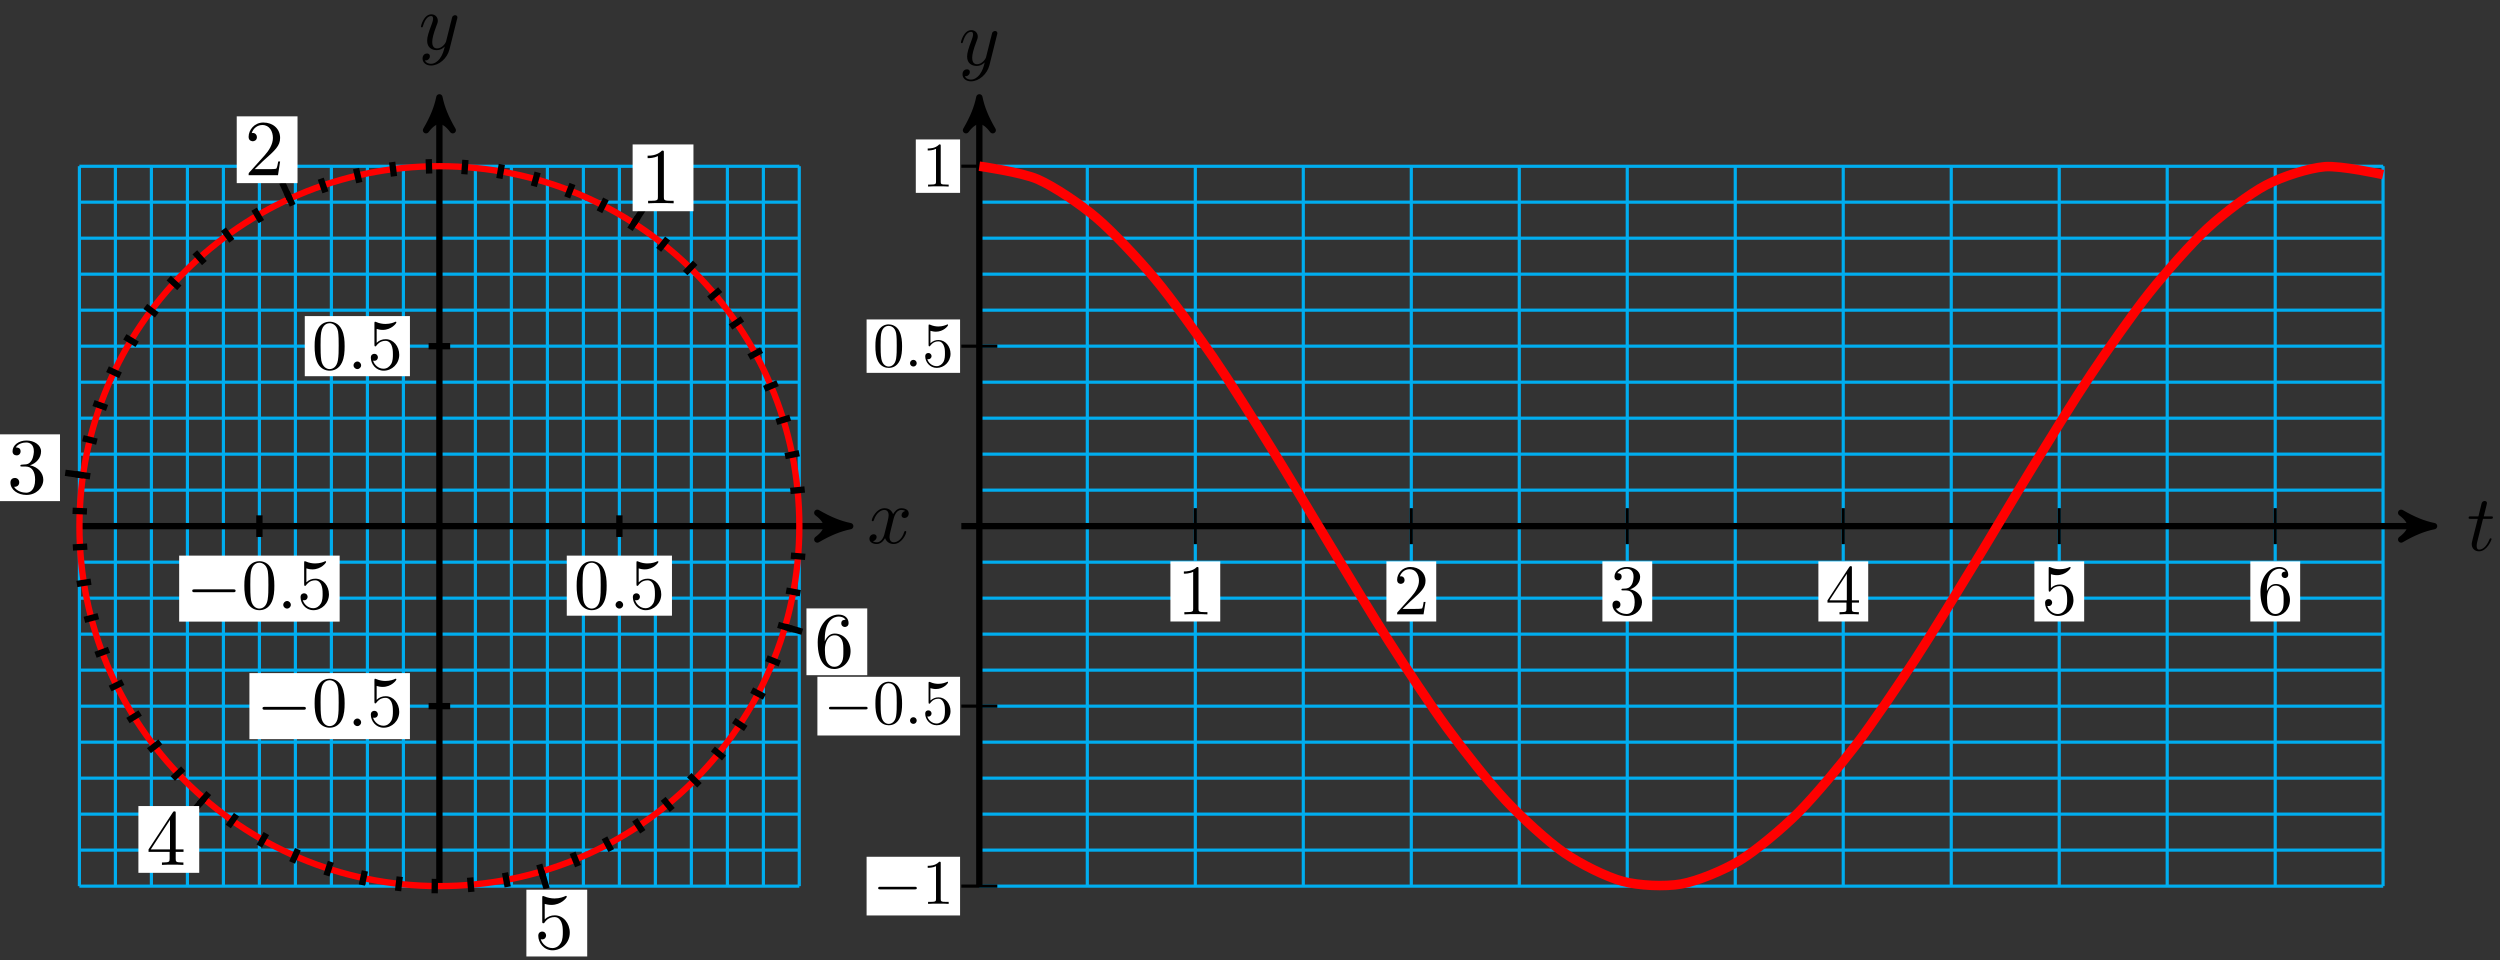 <?xml version="1.0" encoding="UTF-8"?>
<svg xmlns="http://www.w3.org/2000/svg" xmlns:xlink="http://www.w3.org/1999/xlink" width="315pt" height="121pt" viewBox="0 0 315 121" version="1.1">
<rect x="0" y="0" width="315" height="121" fill="#333333" stroke="none"/>
<defs>
<g>
<symbol overflow="visible" id="glyph0-0">
<path style="stroke:none;" d=""/>
</symbol>
<symbol overflow="visible" id="glyph0-1">
<path style="stroke:none;" d="M 3.328 -3.016 C 3.391 -3.266 3.625 -4.188 4.312 -4.188 C 4.359 -4.188 4.609 -4.188 4.812 -4.062 C 4.531 -4 4.344 -3.766 4.344 -3.516 C 4.344 -3.359 4.453 -3.172 4.719 -3.172 C 4.938 -3.172 5.25 -3.344 5.25 -3.75 C 5.25 -4.266 4.672 -4.406 4.328 -4.406 C 3.75 -4.406 3.406 -3.875 3.281 -3.656 C 3.031 -4.312 2.5 -4.406 2.203 -4.406 C 1.172 -4.406 0.594 -3.125 0.594 -2.875 C 0.594 -2.766 0.703 -2.766 0.719 -2.766 C 0.797 -2.766 0.828 -2.797 0.844 -2.875 C 1.188 -3.938 1.844 -4.188 2.188 -4.188 C 2.375 -4.188 2.719 -4.094 2.719 -3.516 C 2.719 -3.203 2.547 -2.547 2.188 -1.141 C 2.031 -0.531 1.672 -0.109 1.234 -0.109 C 1.172 -0.109 0.953 -0.109 0.734 -0.234 C 0.984 -0.297 1.203 -0.5 1.203 -0.781 C 1.203 -1.047 0.984 -1.125 0.844 -1.125 C 0.531 -1.125 0.297 -0.875 0.297 -0.547 C 0.297 -0.094 0.781 0.109 1.219 0.109 C 1.891 0.109 2.25 -0.594 2.266 -0.641 C 2.391 -0.281 2.75 0.109 3.344 0.109 C 4.375 0.109 4.938 -1.172 4.938 -1.422 C 4.938 -1.531 4.859 -1.531 4.828 -1.531 C 4.734 -1.531 4.719 -1.484 4.688 -1.422 C 4.359 -0.344 3.688 -0.109 3.375 -0.109 C 2.984 -0.109 2.828 -0.422 2.828 -0.766 C 2.828 -0.984 2.875 -1.203 2.984 -1.641 Z M 3.328 -3.016 "/>
</symbol>
<symbol overflow="visible" id="glyph0-2">
<path style="stroke:none;" d="M 4.844 -3.797 C 4.891 -3.938 4.891 -3.953 4.891 -4.031 C 4.891 -4.203 4.75 -4.297 4.594 -4.297 C 4.5 -4.297 4.344 -4.234 4.25 -4.094 C 4.234 -4.031 4.141 -3.734 4.109 -3.547 C 4.031 -3.297 3.969 -3.016 3.906 -2.75 L 3.453 -0.953 C 3.422 -0.812 2.984 -0.109 2.328 -0.109 C 1.828 -0.109 1.719 -0.547 1.719 -0.922 C 1.719 -1.375 1.891 -2 2.219 -2.875 C 2.375 -3.281 2.422 -3.391 2.422 -3.594 C 2.422 -4.031 2.109 -4.406 1.609 -4.406 C 0.656 -4.406 0.297 -2.953 0.297 -2.875 C 0.297 -2.766 0.391 -2.766 0.406 -2.766 C 0.516 -2.766 0.516 -2.797 0.562 -2.953 C 0.844 -3.891 1.234 -4.188 1.578 -4.188 C 1.656 -4.188 1.828 -4.188 1.828 -3.875 C 1.828 -3.625 1.719 -3.359 1.656 -3.172 C 1.25 -2.109 1.078 -1.547 1.078 -1.078 C 1.078 -0.188 1.703 0.109 2.297 0.109 C 2.688 0.109 3.016 -0.062 3.297 -0.344 C 3.172 0.172 3.047 0.672 2.656 1.203 C 2.391 1.531 2.016 1.828 1.562 1.828 C 1.422 1.828 0.969 1.797 0.797 1.406 C 0.953 1.406 1.094 1.406 1.219 1.281 C 1.328 1.203 1.422 1.062 1.422 0.875 C 1.422 0.562 1.156 0.531 1.062 0.531 C 0.828 0.531 0.5 0.688 0.5 1.172 C 0.5 1.672 0.938 2.047 1.562 2.047 C 2.578 2.047 3.609 1.141 3.891 0.016 Z M 4.844 -3.797 "/>
</symbol>
<symbol overflow="visible" id="glyph0-3">
<path style="stroke:none;" d="M 2.047 -3.984 L 2.984 -3.984 C 3.188 -3.984 3.297 -3.984 3.297 -4.188 C 3.297 -4.297 3.188 -4.297 3.016 -4.297 L 2.141 -4.297 C 2.5 -5.719 2.547 -5.906 2.547 -5.969 C 2.547 -6.141 2.422 -6.234 2.25 -6.234 C 2.219 -6.234 1.938 -6.234 1.859 -5.875 L 1.469 -4.297 L 0.531 -4.297 C 0.328 -4.297 0.234 -4.297 0.234 -4.109 C 0.234 -3.984 0.312 -3.984 0.516 -3.984 L 1.391 -3.984 C 0.672 -1.156 0.625 -0.984 0.625 -0.812 C 0.625 -0.266 1 0.109 1.547 0.109 C 2.562 0.109 3.125 -1.344 3.125 -1.422 C 3.125 -1.531 3.047 -1.531 3.016 -1.531 C 2.922 -1.531 2.906 -1.5 2.859 -1.391 C 2.438 -0.344 1.906 -0.109 1.562 -0.109 C 1.359 -0.109 1.25 -0.234 1.25 -0.562 C 1.25 -0.812 1.281 -0.875 1.312 -1.047 Z M 2.047 -3.984 "/>
</symbol>
<symbol overflow="visible" id="glyph1-0">
<path style="stroke:none;" d=""/>
</symbol>
<symbol overflow="visible" id="glyph1-1">
<path style="stroke:none;" d="M 2.938 -6.375 C 2.938 -6.625 2.938 -6.641 2.703 -6.641 C 2.078 -6 1.203 -6 0.891 -6 L 0.891 -5.688 C 1.094 -5.688 1.672 -5.688 2.188 -5.953 L 2.188 -0.781 C 2.188 -0.422 2.156 -0.312 1.266 -0.312 L 0.953 -0.312 L 0.953 0 C 1.297 -0.031 2.156 -0.031 2.562 -0.031 C 2.953 -0.031 3.828 -0.031 4.172 0 L 4.172 -0.312 L 3.859 -0.312 C 2.953 -0.312 2.938 -0.422 2.938 -0.781 Z M 2.938 -6.375 "/>
</symbol>
<symbol overflow="visible" id="glyph1-2">
<path style="stroke:none;" d="M 1.266 -0.766 L 2.328 -1.797 C 3.875 -3.172 4.469 -3.703 4.469 -4.703 C 4.469 -5.844 3.578 -6.641 2.359 -6.641 C 1.234 -6.641 0.5 -5.719 0.5 -4.828 C 0.5 -4.281 1 -4.281 1.031 -4.281 C 1.203 -4.281 1.547 -4.391 1.547 -4.812 C 1.547 -5.062 1.359 -5.328 1.016 -5.328 C 0.938 -5.328 0.922 -5.328 0.891 -5.312 C 1.109 -5.969 1.656 -6.328 2.234 -6.328 C 3.141 -6.328 3.562 -5.516 3.562 -4.703 C 3.562 -3.906 3.078 -3.125 2.516 -2.5 L 0.609 -0.375 C 0.5 -0.266 0.5 -0.234 0.5 0 L 4.203 0 L 4.469 -1.734 L 4.234 -1.734 C 4.172 -1.438 4.109 -1 4 -0.844 C 3.938 -0.766 3.281 -0.766 3.062 -0.766 Z M 1.266 -0.766 "/>
</symbol>
<symbol overflow="visible" id="glyph1-3">
<path style="stroke:none;" d="M 2.891 -3.516 C 3.703 -3.781 4.281 -4.469 4.281 -5.266 C 4.281 -6.078 3.406 -6.641 2.453 -6.641 C 1.453 -6.641 0.688 -6.047 0.688 -5.281 C 0.688 -4.953 0.906 -4.766 1.203 -4.766 C 1.5 -4.766 1.703 -4.984 1.703 -5.281 C 1.703 -5.766 1.234 -5.766 1.094 -5.766 C 1.391 -6.266 2.047 -6.391 2.406 -6.391 C 2.828 -6.391 3.375 -6.172 3.375 -5.281 C 3.375 -5.156 3.344 -4.578 3.094 -4.141 C 2.797 -3.656 2.453 -3.625 2.203 -3.625 C 2.125 -3.609 1.891 -3.594 1.812 -3.594 C 1.734 -3.578 1.672 -3.562 1.672 -3.469 C 1.672 -3.359 1.734 -3.359 1.906 -3.359 L 2.344 -3.359 C 3.156 -3.359 3.531 -2.688 3.531 -1.703 C 3.531 -0.344 2.844 -0.062 2.406 -0.062 C 1.969 -0.062 1.219 -0.234 0.875 -0.812 C 1.219 -0.766 1.531 -0.984 1.531 -1.359 C 1.531 -1.719 1.266 -1.922 0.984 -1.922 C 0.734 -1.922 0.422 -1.781 0.422 -1.344 C 0.422 -0.438 1.344 0.219 2.438 0.219 C 3.656 0.219 4.562 -0.688 4.562 -1.703 C 4.562 -2.516 3.922 -3.297 2.891 -3.516 Z M 2.891 -3.516 "/>
</symbol>
<symbol overflow="visible" id="glyph1-4">
<path style="stroke:none;" d="M 2.938 -1.641 L 2.938 -0.781 C 2.938 -0.422 2.906 -0.312 2.172 -0.312 L 1.969 -0.312 L 1.969 0 C 2.375 -0.031 2.891 -0.031 3.312 -0.031 C 3.734 -0.031 4.25 -0.031 4.672 0 L 4.672 -0.312 L 4.453 -0.312 C 3.719 -0.312 3.703 -0.422 3.703 -0.781 L 3.703 -1.641 L 4.688 -1.641 L 4.688 -1.953 L 3.703 -1.953 L 3.703 -6.484 C 3.703 -6.688 3.703 -6.75 3.531 -6.75 C 3.453 -6.75 3.422 -6.75 3.344 -6.625 L 0.281 -1.953 L 0.281 -1.641 Z M 2.984 -1.953 L 0.562 -1.953 L 2.984 -5.672 Z M 2.984 -1.953 "/>
</symbol>
<symbol overflow="visible" id="glyph1-5">
<path style="stroke:none;" d="M 4.469 -2 C 4.469 -3.188 3.656 -4.188 2.578 -4.188 C 2.109 -4.188 1.672 -4.031 1.312 -3.672 L 1.312 -5.625 C 1.516 -5.562 1.844 -5.5 2.156 -5.5 C 3.391 -5.5 4.094 -6.406 4.094 -6.531 C 4.094 -6.594 4.062 -6.641 3.984 -6.641 C 3.984 -6.641 3.953 -6.641 3.906 -6.609 C 3.703 -6.516 3.219 -6.312 2.547 -6.312 C 2.156 -6.312 1.688 -6.391 1.219 -6.594 C 1.141 -6.625 1.125 -6.625 1.109 -6.625 C 1 -6.625 1 -6.547 1 -6.391 L 1 -3.438 C 1 -3.266 1 -3.188 1.141 -3.188 C 1.219 -3.188 1.234 -3.203 1.281 -3.266 C 1.391 -3.422 1.75 -3.969 2.562 -3.969 C 3.078 -3.969 3.328 -3.516 3.406 -3.328 C 3.562 -2.953 3.594 -2.578 3.594 -2.078 C 3.594 -1.719 3.594 -1.125 3.344 -0.703 C 3.109 -0.312 2.734 -0.062 2.281 -0.062 C 1.562 -0.062 0.984 -0.594 0.812 -1.172 C 0.844 -1.172 0.875 -1.156 0.984 -1.156 C 1.312 -1.156 1.484 -1.406 1.484 -1.641 C 1.484 -1.891 1.312 -2.141 0.984 -2.141 C 0.844 -2.141 0.5 -2.062 0.5 -1.609 C 0.5 -0.75 1.188 0.219 2.297 0.219 C 3.453 0.219 4.469 -0.734 4.469 -2 Z M 4.469 -2 "/>
</symbol>
<symbol overflow="visible" id="glyph1-6">
<path style="stroke:none;" d="M 1.312 -3.266 L 1.312 -3.516 C 1.312 -6.031 2.547 -6.391 3.062 -6.391 C 3.297 -6.391 3.719 -6.328 3.938 -5.984 C 3.781 -5.984 3.391 -5.984 3.391 -5.547 C 3.391 -5.234 3.625 -5.078 3.844 -5.078 C 4 -5.078 4.312 -5.172 4.312 -5.562 C 4.312 -6.156 3.875 -6.641 3.047 -6.641 C 1.766 -6.641 0.422 -5.359 0.422 -3.156 C 0.422 -0.484 1.578 0.219 2.5 0.219 C 3.609 0.219 4.562 -0.719 4.562 -2.031 C 4.562 -3.297 3.672 -4.25 2.562 -4.25 C 1.891 -4.25 1.516 -3.75 1.312 -3.266 Z M 2.5 -0.062 C 1.875 -0.062 1.578 -0.656 1.516 -0.812 C 1.328 -1.281 1.328 -2.078 1.328 -2.25 C 1.328 -3.031 1.656 -4.031 2.547 -4.031 C 2.719 -4.031 3.172 -4.031 3.484 -3.406 C 3.656 -3.047 3.656 -2.531 3.656 -2.047 C 3.656 -1.562 3.656 -1.062 3.484 -0.703 C 3.188 -0.109 2.734 -0.062 2.5 -0.062 Z M 2.5 -0.062 "/>
</symbol>
<symbol overflow="visible" id="glyph2-0">
<path style="stroke:none;" d=""/>
</symbol>
<symbol overflow="visible" id="glyph2-1">
<path style="stroke:none;" d="M 5.906 -2.062 C 6.062 -2.062 6.219 -2.062 6.219 -2.25 C 6.219 -2.422 6.062 -2.422 5.906 -2.422 L 1.062 -2.422 C 0.906 -2.422 0.75 -2.422 0.75 -2.25 C 0.75 -2.062 0.906 -2.062 1.062 -2.062 Z M 5.906 -2.062 "/>
</symbol>
<symbol overflow="visible" id="glyph3-0">
<path style="stroke:none;" d=""/>
</symbol>
<symbol overflow="visible" id="glyph3-1">
<path style="stroke:none;" d="M 4.125 -2.875 C 4.125 -3.594 4.078 -4.312 3.766 -4.969 C 3.359 -5.828 2.625 -5.969 2.25 -5.969 C 1.703 -5.969 1.047 -5.734 0.688 -4.906 C 0.391 -4.281 0.344 -3.594 0.344 -2.875 C 0.344 -2.203 0.391 -1.391 0.75 -0.703 C 1.141 0.016 1.797 0.203 2.234 0.203 C 2.719 0.203 3.406 0.016 3.797 -0.844 C 4.078 -1.469 4.125 -2.156 4.125 -2.875 Z M 2.234 0 C 1.891 0 1.359 -0.219 1.188 -1.078 C 1.094 -1.625 1.094 -2.453 1.094 -2.984 C 1.094 -3.547 1.094 -4.141 1.172 -4.625 C 1.344 -5.688 2.016 -5.781 2.234 -5.781 C 2.531 -5.781 3.125 -5.609 3.297 -4.734 C 3.375 -4.219 3.375 -3.547 3.375 -2.984 C 3.375 -2.312 3.375 -1.688 3.281 -1.125 C 3.141 -0.266 2.641 0 2.234 0 Z M 2.234 0 "/>
</symbol>
<symbol overflow="visible" id="glyph3-2">
<path style="stroke:none;" d="M 4.031 -1.797 C 4.031 -2.875 3.297 -3.766 2.328 -3.766 C 1.891 -3.766 1.5 -3.625 1.188 -3.312 L 1.188 -5.062 C 1.359 -5 1.656 -4.938 1.953 -4.938 C 3.047 -4.938 3.672 -5.766 3.672 -5.875 C 3.672 -5.922 3.656 -5.969 3.594 -5.969 C 3.578 -5.969 3.562 -5.969 3.516 -5.953 C 3.344 -5.859 2.891 -5.688 2.297 -5.688 C 1.938 -5.688 1.531 -5.75 1.109 -5.938 C 1.031 -5.969 1.016 -5.969 1 -5.969 C 0.906 -5.969 0.906 -5.891 0.906 -5.75 L 0.906 -3.094 C 0.906 -2.938 0.906 -2.859 1.031 -2.859 C 1.094 -2.859 1.109 -2.891 1.141 -2.938 C 1.25 -3.078 1.578 -3.562 2.312 -3.562 C 2.766 -3.562 3 -3.156 3.062 -3 C 3.203 -2.656 3.234 -2.312 3.234 -1.859 C 3.234 -1.547 3.234 -1.016 3.016 -0.641 C 2.797 -0.281 2.469 -0.047 2.047 -0.047 C 1.406 -0.047 0.891 -0.531 0.734 -1.062 C 0.766 -1.047 0.797 -1.047 0.891 -1.047 C 1.188 -1.047 1.344 -1.266 1.344 -1.484 C 1.344 -1.688 1.188 -1.922 0.891 -1.922 C 0.766 -1.922 0.453 -1.859 0.453 -1.438 C 0.453 -0.672 1.062 0.203 2.078 0.203 C 3.109 0.203 4.031 -0.656 4.031 -1.797 Z M 4.031 -1.797 "/>
</symbol>
<symbol overflow="visible" id="glyph3-3">
<path style="stroke:none;" d="M 2.641 -5.734 C 2.641 -5.953 2.641 -5.969 2.438 -5.969 C 1.875 -5.406 1.078 -5.406 0.797 -5.406 L 0.797 -5.125 C 0.984 -5.125 1.5 -5.125 1.969 -5.359 L 1.969 -0.703 C 1.969 -0.391 1.953 -0.281 1.141 -0.281 L 0.859 -0.281 L 0.859 0 C 1.172 -0.031 1.953 -0.031 2.312 -0.031 C 2.656 -0.031 3.438 -0.031 3.766 0 L 3.766 -0.281 L 3.469 -0.281 C 2.656 -0.281 2.641 -0.375 2.641 -0.703 Z M 2.641 -5.734 "/>
</symbol>
<symbol overflow="visible" id="glyph3-4">
<path style="stroke:none;" d="M 1.141 -0.688 L 2.094 -1.609 C 3.484 -2.859 4.031 -3.344 4.031 -4.234 C 4.031 -5.25 3.219 -5.969 2.125 -5.969 C 1.109 -5.969 0.453 -5.141 0.453 -4.344 C 0.453 -3.844 0.891 -3.844 0.922 -3.844 C 1.078 -3.844 1.391 -3.953 1.391 -4.328 C 1.391 -4.562 1.234 -4.797 0.922 -4.797 C 0.844 -4.797 0.828 -4.797 0.797 -4.781 C 1 -5.359 1.484 -5.688 2.016 -5.688 C 2.828 -5.688 3.203 -4.969 3.203 -4.234 C 3.203 -3.516 2.766 -2.812 2.266 -2.25 L 0.547 -0.328 C 0.453 -0.234 0.453 -0.219 0.453 0 L 3.781 0 L 4.031 -1.562 L 3.797 -1.562 C 3.766 -1.297 3.688 -0.891 3.609 -0.766 C 3.547 -0.688 2.953 -0.688 2.75 -0.688 Z M 1.141 -0.688 "/>
</symbol>
<symbol overflow="visible" id="glyph3-5">
<path style="stroke:none;" d="M 2.594 -3.156 C 3.344 -3.406 3.859 -4.031 3.859 -4.734 C 3.859 -5.469 3.062 -5.969 2.203 -5.969 C 1.297 -5.969 0.625 -5.438 0.625 -4.75 C 0.625 -4.453 0.812 -4.281 1.078 -4.281 C 1.359 -4.281 1.531 -4.484 1.531 -4.75 C 1.531 -5.188 1.109 -5.188 0.984 -5.188 C 1.25 -5.625 1.844 -5.75 2.172 -5.75 C 2.531 -5.75 3.031 -5.547 3.031 -4.75 C 3.031 -4.641 3.016 -4.109 2.781 -3.719 C 2.516 -3.297 2.203 -3.266 1.984 -3.25 C 1.906 -3.25 1.688 -3.234 1.625 -3.234 C 1.562 -3.219 1.5 -3.203 1.5 -3.125 C 1.5 -3.016 1.562 -3.016 1.719 -3.016 L 2.109 -3.016 C 2.844 -3.016 3.172 -2.406 3.172 -1.531 C 3.172 -0.312 2.562 -0.047 2.156 -0.047 C 1.781 -0.047 1.109 -0.203 0.797 -0.734 C 1.109 -0.688 1.375 -0.891 1.375 -1.234 C 1.375 -1.547 1.141 -1.734 0.875 -1.734 C 0.656 -1.734 0.375 -1.609 0.375 -1.203 C 0.375 -0.391 1.203 0.203 2.188 0.203 C 3.281 0.203 4.094 -0.625 4.094 -1.531 C 4.094 -2.266 3.531 -2.969 2.594 -3.156 Z M 2.594 -3.156 "/>
</symbol>
<symbol overflow="visible" id="glyph3-6">
<path style="stroke:none;" d="M 2.641 -1.484 L 2.641 -0.703 C 2.641 -0.375 2.625 -0.281 1.953 -0.281 L 1.766 -0.281 L 1.766 0 C 2.141 -0.031 2.594 -0.031 2.984 -0.031 C 3.359 -0.031 3.828 -0.031 4.203 0 L 4.203 -0.281 L 4.016 -0.281 C 3.344 -0.281 3.328 -0.375 3.328 -0.703 L 3.328 -1.484 L 4.219 -1.484 L 4.219 -1.766 L 3.328 -1.766 L 3.328 -5.844 C 3.328 -6.016 3.328 -6.078 3.188 -6.078 C 3.109 -6.078 3.078 -6.078 3 -5.969 L 0.25 -1.766 L 0.25 -1.484 Z M 2.688 -1.766 L 0.5 -1.766 L 2.688 -5.109 Z M 2.688 -1.766 "/>
</symbol>
<symbol overflow="visible" id="glyph3-7">
<path style="stroke:none;" d="M 1.188 -2.938 L 1.188 -3.156 C 1.188 -5.422 2.297 -5.75 2.75 -5.75 C 2.969 -5.75 3.344 -5.688 3.547 -5.391 C 3.406 -5.391 3.047 -5.391 3.047 -4.984 C 3.047 -4.703 3.266 -4.578 3.469 -4.578 C 3.609 -4.578 3.875 -4.656 3.875 -5 C 3.875 -5.547 3.484 -5.969 2.734 -5.969 C 1.594 -5.969 0.375 -4.812 0.375 -2.828 C 0.375 -0.438 1.422 0.203 2.25 0.203 C 3.25 0.203 4.094 -0.641 4.094 -1.828 C 4.094 -2.969 3.297 -3.828 2.312 -3.828 C 1.688 -3.828 1.359 -3.375 1.188 -2.938 Z M 2.25 -0.047 C 1.688 -0.047 1.422 -0.594 1.359 -0.719 C 1.203 -1.141 1.203 -1.859 1.203 -2.031 C 1.203 -2.719 1.484 -3.625 2.297 -3.625 C 2.438 -3.625 2.859 -3.625 3.125 -3.062 C 3.297 -2.734 3.297 -2.281 3.297 -1.844 C 3.297 -1.406 3.297 -0.953 3.141 -0.641 C 2.875 -0.094 2.453 -0.047 2.25 -0.047 Z M 2.25 -0.047 "/>
</symbol>
<symbol overflow="visible" id="glyph4-0">
<path style="stroke:none;" d=""/>
</symbol>
<symbol overflow="visible" id="glyph4-1">
<path style="stroke:none;" d="M 1.719 -0.469 C 1.719 -0.734 1.5 -0.953 1.25 -0.953 C 0.984 -0.953 0.766 -0.734 0.766 -0.469 C 0.766 -0.219 0.984 0 1.25 0 C 1.5 0 1.719 -0.219 1.719 -0.469 Z M 1.719 -0.469 "/>
</symbol>
<symbol overflow="visible" id="glyph5-0">
<path style="stroke:none;" d=""/>
</symbol>
<symbol overflow="visible" id="glyph5-1">
<path style="stroke:none;" d="M 5.25 -1.828 C 5.391 -1.828 5.531 -1.828 5.531 -1.984 C 5.531 -2.156 5.391 -2.156 5.25 -2.156 L 0.938 -2.156 C 0.812 -2.156 0.656 -2.156 0.656 -1.984 C 0.656 -1.828 0.812 -1.828 0.938 -1.828 Z M 5.25 -1.828 "/>
</symbol>
<symbol overflow="visible" id="glyph6-0">
<path style="stroke:none;" d=""/>
</symbol>
<symbol overflow="visible" id="glyph6-1">
<path style="stroke:none;" d="M 2.344 -5.094 C 2.344 -5.297 2.344 -5.312 2.156 -5.312 C 1.672 -4.797 0.969 -4.797 0.703 -4.797 L 0.703 -4.547 C 0.875 -4.547 1.344 -4.547 1.75 -4.75 L 1.75 -0.625 C 1.75 -0.344 1.734 -0.25 1.016 -0.25 L 0.75 -0.25 L 0.75 0 C 1.031 -0.031 1.734 -0.031 2.047 -0.031 C 2.359 -0.031 3.062 -0.031 3.344 0 L 3.344 -0.25 L 3.078 -0.25 C 2.359 -0.25 2.344 -0.328 2.344 -0.625 Z M 2.344 -5.094 "/>
</symbol>
<symbol overflow="visible" id="glyph6-2">
<path style="stroke:none;" d="M 3.672 -2.547 C 3.672 -3.188 3.625 -3.828 3.344 -4.422 C 2.984 -5.172 2.328 -5.312 1.984 -5.312 C 1.516 -5.312 0.938 -5.094 0.609 -4.359 C 0.344 -3.812 0.312 -3.188 0.312 -2.547 C 0.312 -1.953 0.344 -1.234 0.672 -0.625 C 1.016 0.016 1.594 0.172 1.984 0.172 C 2.422 0.172 3.016 0.016 3.375 -0.75 C 3.625 -1.297 3.672 -1.922 3.672 -2.547 Z M 1.984 0 C 1.672 0 1.203 -0.203 1.062 -0.969 C 0.969 -1.438 0.969 -2.172 0.969 -2.641 C 0.969 -3.156 0.969 -3.688 1.031 -4.109 C 1.188 -5.062 1.781 -5.125 1.984 -5.125 C 2.25 -5.125 2.766 -4.984 2.922 -4.203 C 3 -3.75 3 -3.141 3 -2.641 C 3 -2.047 3 -1.5 2.922 -1 C 2.797 -0.234 2.344 0 1.984 0 Z M 1.984 0 "/>
</symbol>
<symbol overflow="visible" id="glyph6-3">
<path style="stroke:none;" d="M 3.578 -1.609 C 3.578 -2.547 2.922 -3.344 2.062 -3.344 C 1.688 -3.344 1.344 -3.219 1.047 -2.938 L 1.047 -4.5 C 1.219 -4.453 1.469 -4.391 1.734 -4.391 C 2.703 -4.391 3.266 -5.109 3.266 -5.219 C 3.266 -5.266 3.25 -5.312 3.188 -5.312 C 3.172 -5.312 3.156 -5.312 3.125 -5.281 C 2.969 -5.219 2.578 -5.047 2.047 -5.047 C 1.719 -5.047 1.359 -5.109 0.984 -5.281 C 0.922 -5.297 0.906 -5.297 0.891 -5.297 C 0.812 -5.297 0.812 -5.234 0.812 -5.109 L 0.812 -2.75 C 0.812 -2.609 0.812 -2.547 0.922 -2.547 C 0.969 -2.547 0.984 -2.562 1.016 -2.609 C 1.109 -2.734 1.406 -3.172 2.047 -3.172 C 2.469 -3.172 2.656 -2.812 2.719 -2.656 C 2.859 -2.359 2.875 -2.062 2.875 -1.656 C 2.875 -1.375 2.875 -0.906 2.672 -0.562 C 2.484 -0.25 2.188 -0.047 1.828 -0.047 C 1.25 -0.047 0.781 -0.469 0.656 -0.938 C 0.672 -0.938 0.703 -0.922 0.781 -0.922 C 1.047 -0.922 1.188 -1.125 1.188 -1.312 C 1.188 -1.5 1.047 -1.703 0.781 -1.703 C 0.672 -1.703 0.391 -1.656 0.391 -1.281 C 0.391 -0.594 0.953 0.172 1.844 0.172 C 2.766 0.172 3.578 -0.594 3.578 -1.609 Z M 3.578 -1.609 "/>
</symbol>
<symbol overflow="visible" id="glyph7-0">
<path style="stroke:none;" d=""/>
</symbol>
<symbol overflow="visible" id="glyph7-1">
<path style="stroke:none;" d="M 1.531 -0.422 C 1.531 -0.656 1.344 -0.844 1.109 -0.844 C 0.875 -0.844 0.688 -0.656 0.688 -0.422 C 0.688 -0.188 0.875 0 1.109 0 C 1.344 0 1.531 -0.188 1.531 -0.422 Z M 1.531 -0.422 "/>
</symbol>
</g>
</defs>
<g id="surface1">
<path style="fill:none;stroke-width:0.399;stroke-linecap:butt;stroke-linejoin:miter;stroke:rgb(0%,67.839%,93.729%);stroke-opacity:1;stroke-miterlimit:10;" d="M -45.362 -45.359 L 45.354 -45.359 M -45.362 -40.82 L 45.354 -40.82 M -45.362 -36.286 L 45.354 -36.286 M -45.362 -31.751 L 45.354 -31.751 M -45.362 -27.216 L 45.354 -27.216 M -45.362 -22.681 L 45.354 -22.681 M -45.362 -18.142 L 45.354 -18.142 M -45.362 -13.607 L 45.354 -13.607 M -45.362 -9.072 L 45.354 -9.072 M -45.362 -4.537 L 45.354 -4.537 M -45.362 0.002 L 45.354 0.002 M -45.362 4.537 L 45.354 4.537 M -45.362 9.072 L 45.354 9.072 M -45.362 13.606 L 45.354 13.606 M -45.362 18.141 L 45.354 18.141 M -45.362 22.68 L 45.354 22.68 M -45.362 27.215 L 45.354 27.215 M -45.362 31.75 L 45.354 31.75 M -45.362 36.285 L 45.354 36.285 M -45.362 40.824 L 45.354 40.824 M -45.362 45.343 L 45.354 45.343 M -45.358 -45.359 L -45.358 45.355 M -40.823 -45.359 L -40.823 45.355 M -36.288 -45.359 L -36.288 45.355 M -31.749 -45.359 L -31.749 45.355 M -27.214 -45.359 L -27.214 45.355 M -22.679 -45.359 L -22.679 45.355 M -18.144 -45.359 L -18.144 45.355 M -13.609 -45.359 L -13.609 45.355 M -9.07 -45.359 L -9.07 45.355 M -4.535 -45.359 L -4.535 45.355 M 0 -45.359 L 0 45.355 M 4.535 -45.359 L 4.535 45.355 M 9.07 -45.359 L 9.07 45.355 M 13.609 -45.359 L 13.609 45.355 M 18.144 -45.359 L 18.144 45.355 M 22.679 -45.359 L 22.679 45.355 M 27.214 -45.359 L 27.214 45.355 M 31.749 -45.359 L 31.749 45.355 M 36.288 -45.359 L 36.288 45.355 M 40.823 -45.359 L 40.823 45.355 M 45.343 -45.359 L 45.343 45.355 " transform="matrix(1,0,0,-1,55.363,66.295)"/>
<path style="fill:none;stroke-width:0.797;stroke-linecap:butt;stroke-linejoin:miter;stroke:rgb(0%,0%,0%);stroke-opacity:1;stroke-miterlimit:10;" d="M -45.354 0.002 L 50.725 0.002 " transform="matrix(1,0,0,-1,55.363,66.295)"/>
<path style="fill-rule:nonzero;fill:rgb(0%,0%,0%);fill-opacity:1;stroke-width:0.797;stroke-linecap:butt;stroke-linejoin:round;stroke:rgb(0%,0%,0%);stroke-opacity:1;stroke-miterlimit:10;" d="M 1.037 0.002 C -0.26 0.259 -1.553 0.779 -3.108 1.685 C -1.553 0.517 -1.553 -0.518 -3.108 -1.682 C -1.553 -0.776 -0.26 -0.26 1.037 0.002 Z M 1.037 0.002 " transform="matrix(1,0,0,-1,106.088,66.295)"/>
<g style="fill:rgb(0%,0%,0%);fill-opacity:1;">
  <use xlink:href="#glyph0-1" x="109.25" y="68.44"/>
</g>
<path style="fill:none;stroke-width:0.797;stroke-linecap:butt;stroke-linejoin:miter;stroke:rgb(0%,0%,0%);stroke-opacity:1;stroke-miterlimit:10;" d="M 0 -45.355 L 0 52.991 " transform="matrix(1,0,0,-1,55.363,66.295)"/>
<path style="fill-rule:nonzero;fill:rgb(0%,0%,0%);fill-opacity:1;stroke-width:0.797;stroke-linecap:butt;stroke-linejoin:round;stroke:rgb(0%,0%,0%);stroke-opacity:1;stroke-miterlimit:10;" d="M 1.035 -0 C -0.258 0.258 -1.555 0.777 -3.109 1.683 C -1.555 0.519 -1.555 -0.52 -3.109 -1.684 C -1.555 -0.777 -0.258 -0.258 1.035 -0 Z M 1.035 -0 " transform="matrix(0,-1,-1,0,55.363,13.301)"/>
<g style="fill:rgb(0%,0%,0%);fill-opacity:1;">
  <use xlink:href="#glyph0-2" x="52.742" y="6.21"/>
</g>
<path style="fill:none;stroke-width:0.797;stroke-linecap:butt;stroke-linejoin:miter;stroke:rgb(100%,0%,0%);stroke-opacity:1;stroke-miterlimit:10;" d="M 45.354 0.002 C 45.354 25.047 25.05 45.355 0 45.355 C -25.05 45.355 -45.354 25.047 -45.354 0.002 C -45.354 -25.048 -25.05 -45.355 0 -45.355 C 25.05 -45.355 45.354 -25.048 45.354 0.002 Z M 45.354 0.002 " transform="matrix(1,0,0,-1,55.363,66.295)"/>
<path style="fill:none;stroke-width:0.797;stroke-linecap:butt;stroke-linejoin:miter;stroke:rgb(0%,0%,0%);stroke-opacity:1;stroke-miterlimit:10;" d="M 44.221 4.435 L 46.03 4.619 " transform="matrix(1,0,0,-1,55.363,66.295)"/>
<path style="fill:none;stroke-width:0.797;stroke-linecap:butt;stroke-linejoin:miter;stroke:rgb(0%,0%,0%);stroke-opacity:1;stroke-miterlimit:10;" d="M 43.557 8.829 L 45.339 9.189 " transform="matrix(1,0,0,-1,55.363,66.295)"/>
<path style="fill:none;stroke-width:0.797;stroke-linecap:butt;stroke-linejoin:miter;stroke:rgb(0%,0%,0%);stroke-opacity:1;stroke-miterlimit:10;" d="M 42.46 13.134 L 44.194 13.669 " transform="matrix(1,0,0,-1,55.363,66.295)"/>
<path style="fill:none;stroke-width:0.797;stroke-linecap:butt;stroke-linejoin:miter;stroke:rgb(0%,0%,0%);stroke-opacity:1;stroke-miterlimit:10;" d="M 40.936 17.306 L 42.608 18.013 " transform="matrix(1,0,0,-1,55.363,66.295)"/>
<path style="fill:none;stroke-width:0.797;stroke-linecap:butt;stroke-linejoin:miter;stroke:rgb(0%,0%,0%);stroke-opacity:1;stroke-miterlimit:10;" d="M 39.003 21.305 L 40.597 22.176 " transform="matrix(1,0,0,-1,55.363,66.295)"/>
<path style="fill:none;stroke-width:0.797;stroke-linecap:butt;stroke-linejoin:miter;stroke:rgb(0%,0%,0%);stroke-opacity:1;stroke-miterlimit:10;" d="M 36.683 25.094 L 38.179 26.118 " transform="matrix(1,0,0,-1,55.363,66.295)"/>
<path style="fill:none;stroke-width:0.797;stroke-linecap:butt;stroke-linejoin:miter;stroke:rgb(0%,0%,0%);stroke-opacity:1;stroke-miterlimit:10;" d="M 33.995 28.633 L 35.382 29.801 " transform="matrix(1,0,0,-1,55.363,66.295)"/>
<path style="fill:none;stroke-width:0.797;stroke-linecap:butt;stroke-linejoin:miter;stroke:rgb(0%,0%,0%);stroke-opacity:1;stroke-miterlimit:10;" d="M 30.968 31.883 L 32.23 33.184 " transform="matrix(1,0,0,-1,55.363,66.295)"/>
<path style="fill:none;stroke-width:0.797;stroke-linecap:butt;stroke-linejoin:miter;stroke:rgb(0%,0%,0%);stroke-opacity:1;stroke-miterlimit:10;" d="M 27.628 34.812 L 28.757 36.234 " transform="matrix(1,0,0,-1,55.363,66.295)"/>
<path style="fill:none;stroke-width:0.797;stroke-linecap:butt;stroke-linejoin:miter;stroke:rgb(0%,0%,0%);stroke-opacity:1;stroke-miterlimit:10;" d="M 24.015 37.398 L 24.995 38.926 " transform="matrix(1,0,0,-1,55.363,66.295)"/>
<path style="fill:none;stroke-width:0.797;stroke-linecap:butt;stroke-linejoin:miter;stroke:rgb(0%,0%,0%);stroke-opacity:1;stroke-miterlimit:10;" d="M 20.164 39.609 L 20.988 41.226 " transform="matrix(1,0,0,-1,55.363,66.295)"/>
<path style="fill:none;stroke-width:0.797;stroke-linecap:butt;stroke-linejoin:miter;stroke:rgb(0%,0%,0%);stroke-opacity:1;stroke-miterlimit:10;" d="M 16.109 41.422 L 16.765 43.113 " transform="matrix(1,0,0,-1,55.363,66.295)"/>
<path style="fill:none;stroke-width:0.797;stroke-linecap:butt;stroke-linejoin:miter;stroke:rgb(0%,0%,0%);stroke-opacity:1;stroke-miterlimit:10;" d="M 11.894 42.824 L 12.379 44.574 " transform="matrix(1,0,0,-1,55.363,66.295)"/>
<path style="fill:none;stroke-width:0.797;stroke-linecap:butt;stroke-linejoin:miter;stroke:rgb(0%,0%,0%);stroke-opacity:1;stroke-miterlimit:10;" d="M 7.558 43.8 L 7.867 45.585 " transform="matrix(1,0,0,-1,55.363,66.295)"/>
<path style="fill:none;stroke-width:0.797;stroke-linecap:butt;stroke-linejoin:miter;stroke:rgb(0%,0%,0%);stroke-opacity:1;stroke-miterlimit:10;" d="M 3.148 44.335 L 3.277 46.144 " transform="matrix(1,0,0,-1,55.363,66.295)"/>
<path style="fill:none;stroke-width:0.797;stroke-linecap:butt;stroke-linejoin:miter;stroke:rgb(0%,0%,0%);stroke-opacity:1;stroke-miterlimit:10;" d="M -1.289 44.425 L -1.344 46.242 " transform="matrix(1,0,0,-1,55.363,66.295)"/>
<path style="fill:none;stroke-width:0.797;stroke-linecap:butt;stroke-linejoin:miter;stroke:rgb(0%,0%,0%);stroke-opacity:1;stroke-miterlimit:10;" d="M -5.718 44.074 L -5.953 45.874 " transform="matrix(1,0,0,-1,55.363,66.295)"/>
<path style="fill:none;stroke-width:0.797;stroke-linecap:butt;stroke-linejoin:miter;stroke:rgb(0%,0%,0%);stroke-opacity:1;stroke-miterlimit:10;" d="M -10.089 43.285 L -10.503 45.054 " transform="matrix(1,0,0,-1,55.363,66.295)"/>
<path style="fill:none;stroke-width:0.797;stroke-linecap:butt;stroke-linejoin:miter;stroke:rgb(0%,0%,0%);stroke-opacity:1;stroke-miterlimit:10;" d="M -14.363 42.062 L -14.949 43.781 " transform="matrix(1,0,0,-1,55.363,66.295)"/>
<path style="fill:none;stroke-width:0.797;stroke-linecap:butt;stroke-linejoin:miter;stroke:rgb(0%,0%,0%);stroke-opacity:1;stroke-miterlimit:10;" d="M -18.488 40.418 L -19.245 42.066 " transform="matrix(1,0,0,-1,55.363,66.295)"/>
<path style="fill:none;stroke-width:0.797;stroke-linecap:butt;stroke-linejoin:miter;stroke:rgb(0%,0%,0%);stroke-opacity:1;stroke-miterlimit:10;" d="M -22.433 38.371 L -23.347 39.937 " transform="matrix(1,0,0,-1,55.363,66.295)"/>
<path style="fill:none;stroke-width:0.797;stroke-linecap:butt;stroke-linejoin:miter;stroke:rgb(0%,0%,0%);stroke-opacity:1;stroke-miterlimit:10;" d="M -26.151 35.941 L -27.218 37.406 " transform="matrix(1,0,0,-1,55.363,66.295)"/>
<path style="fill:none;stroke-width:0.797;stroke-linecap:butt;stroke-linejoin:miter;stroke:rgb(0%,0%,0%);stroke-opacity:1;stroke-miterlimit:10;" d="M -29.608 33.148 L -30.815 34.504 " transform="matrix(1,0,0,-1,55.363,66.295)"/>
<path style="fill:none;stroke-width:0.797;stroke-linecap:butt;stroke-linejoin:miter;stroke:rgb(0%,0%,0%);stroke-opacity:1;stroke-miterlimit:10;" d="M -32.768 30.028 L -34.104 31.254 " transform="matrix(1,0,0,-1,55.363,66.295)"/>
<path style="fill:none;stroke-width:0.797;stroke-linecap:butt;stroke-linejoin:miter;stroke:rgb(0%,0%,0%);stroke-opacity:1;stroke-miterlimit:10;" d="M -35.6 26.606 L -37.053 27.692 " transform="matrix(1,0,0,-1,55.363,66.295)"/>
<path style="fill:none;stroke-width:0.797;stroke-linecap:butt;stroke-linejoin:miter;stroke:rgb(0%,0%,0%);stroke-opacity:1;stroke-miterlimit:10;" d="M -38.081 22.919 L -39.635 23.856 " transform="matrix(1,0,0,-1,55.363,66.295)"/>
<path style="fill:none;stroke-width:0.797;stroke-linecap:butt;stroke-linejoin:miter;stroke:rgb(0%,0%,0%);stroke-opacity:1;stroke-miterlimit:10;" d="M -40.178 19.005 L -41.819 19.778 " transform="matrix(1,0,0,-1,55.363,66.295)"/>
<path style="fill:none;stroke-width:0.797;stroke-linecap:butt;stroke-linejoin:miter;stroke:rgb(0%,0%,0%);stroke-opacity:1;stroke-miterlimit:10;" d="M -41.874 14.899 L -43.584 15.509 " transform="matrix(1,0,0,-1,55.363,66.295)"/>
<path style="fill:none;stroke-width:0.797;stroke-linecap:butt;stroke-linejoin:miter;stroke:rgb(0%,0%,0%);stroke-opacity:1;stroke-miterlimit:10;" d="M -43.155 10.646 L -44.916 11.079 " transform="matrix(1,0,0,-1,55.363,66.295)"/>
<path style="fill:none;stroke-width:0.797;stroke-linecap:butt;stroke-linejoin:miter;stroke:rgb(0%,0%,0%);stroke-opacity:1;stroke-miterlimit:10;" d="M -43.999 6.283 L -45.795 6.54 " transform="matrix(1,0,0,-1,55.363,66.295)"/>
<path style="fill:none;stroke-width:0.797;stroke-linecap:butt;stroke-linejoin:miter;stroke:rgb(0%,0%,0%);stroke-opacity:1;stroke-miterlimit:10;" d="M -44.405 1.857 L -46.217 1.935 " transform="matrix(1,0,0,-1,55.363,66.295)"/>
<path style="fill:none;stroke-width:0.797;stroke-linecap:butt;stroke-linejoin:miter;stroke:rgb(0%,0%,0%);stroke-opacity:1;stroke-miterlimit:10;" d="M -44.37 -2.58 L -46.182 -2.686 " transform="matrix(1,0,0,-1,55.363,66.295)"/>
<path style="fill:none;stroke-width:0.797;stroke-linecap:butt;stroke-linejoin:miter;stroke:rgb(0%,0%,0%);stroke-opacity:1;stroke-miterlimit:10;" d="M -43.893 -6.998 L -45.682 -7.283 " transform="matrix(1,0,0,-1,55.363,66.295)"/>
<path style="fill:none;stroke-width:0.797;stroke-linecap:butt;stroke-linejoin:miter;stroke:rgb(0%,0%,0%);stroke-opacity:1;stroke-miterlimit:10;" d="M -42.971 -11.345 L -44.729 -11.806 " transform="matrix(1,0,0,-1,55.363,66.295)"/>
<path style="fill:none;stroke-width:0.797;stroke-linecap:butt;stroke-linejoin:miter;stroke:rgb(0%,0%,0%);stroke-opacity:1;stroke-miterlimit:10;" d="M -41.628 -15.58 L -43.327 -16.212 " transform="matrix(1,0,0,-1,55.363,66.295)"/>
<path style="fill:none;stroke-width:0.797;stroke-linecap:butt;stroke-linejoin:miter;stroke:rgb(0%,0%,0%);stroke-opacity:1;stroke-miterlimit:10;" d="M -39.862 -19.654 L -41.491 -20.458 " transform="matrix(1,0,0,-1,55.363,66.295)"/>
<path style="fill:none;stroke-width:0.797;stroke-linecap:butt;stroke-linejoin:miter;stroke:rgb(0%,0%,0%);stroke-opacity:1;stroke-miterlimit:10;" d="M -37.702 -23.536 L -39.241 -24.497 " transform="matrix(1,0,0,-1,55.363,66.295)"/>
<path style="fill:none;stroke-width:0.797;stroke-linecap:butt;stroke-linejoin:miter;stroke:rgb(0%,0%,0%);stroke-opacity:1;stroke-miterlimit:10;" d="M -35.163 -27.181 L -36.6 -28.29 " transform="matrix(1,0,0,-1,55.363,66.295)"/>
<path style="fill:none;stroke-width:0.797;stroke-linecap:butt;stroke-linejoin:miter;stroke:rgb(0%,0%,0%);stroke-opacity:1;stroke-miterlimit:10;" d="M -32.276 -30.555 L -33.593 -31.805 " transform="matrix(1,0,0,-1,55.363,66.295)"/>
<path style="fill:none;stroke-width:0.797;stroke-linecap:butt;stroke-linejoin:miter;stroke:rgb(0%,0%,0%);stroke-opacity:1;stroke-miterlimit:10;" d="M -29.061 -33.626 L -30.249 -35 " transform="matrix(1,0,0,-1,55.363,66.295)"/>
<path style="fill:none;stroke-width:0.797;stroke-linecap:butt;stroke-linejoin:miter;stroke:rgb(0%,0%,0%);stroke-opacity:1;stroke-miterlimit:10;" d="M -25.562 -36.36 L -26.605 -37.844 " transform="matrix(1,0,0,-1,55.363,66.295)"/>
<path style="fill:none;stroke-width:0.797;stroke-linecap:butt;stroke-linejoin:miter;stroke:rgb(0%,0%,0%);stroke-opacity:1;stroke-miterlimit:10;" d="M -21.804 -38.731 L -22.695 -40.309 " transform="matrix(1,0,0,-1,55.363,66.295)"/>
<path style="fill:none;stroke-width:0.797;stroke-linecap:butt;stroke-linejoin:miter;stroke:rgb(0%,0%,0%);stroke-opacity:1;stroke-miterlimit:10;" d="M -17.827 -40.711 L -18.558 -42.375 " transform="matrix(1,0,0,-1,55.363,66.295)"/>
<path style="fill:none;stroke-width:0.797;stroke-linecap:butt;stroke-linejoin:miter;stroke:rgb(0%,0%,0%);stroke-opacity:1;stroke-miterlimit:10;" d="M -13.675 -42.289 L -14.234 -44.016 " transform="matrix(1,0,0,-1,55.363,66.295)"/>
<path style="fill:none;stroke-width:0.797;stroke-linecap:butt;stroke-linejoin:miter;stroke:rgb(0%,0%,0%);stroke-opacity:1;stroke-miterlimit:10;" d="M -9.386 -43.441 L -9.769 -45.215 " transform="matrix(1,0,0,-1,55.363,66.295)"/>
<path style="fill:none;stroke-width:0.797;stroke-linecap:butt;stroke-linejoin:miter;stroke:rgb(0%,0%,0%);stroke-opacity:1;stroke-miterlimit:10;" d="M -5 -44.164 L -5.207 -45.965 " transform="matrix(1,0,0,-1,55.363,66.295)"/>
<path style="fill:none;stroke-width:0.797;stroke-linecap:butt;stroke-linejoin:miter;stroke:rgb(0%,0%,0%);stroke-opacity:1;stroke-miterlimit:10;" d="M -0.57 -44.441 L -0.594 -46.258 " transform="matrix(1,0,0,-1,55.363,66.295)"/>
<path style="fill:none;stroke-width:0.797;stroke-linecap:butt;stroke-linejoin:miter;stroke:rgb(0%,0%,0%);stroke-opacity:1;stroke-miterlimit:10;" d="M 3.867 -44.277 L 4.027 -46.086 " transform="matrix(1,0,0,-1,55.363,66.295)"/>
<path style="fill:none;stroke-width:0.797;stroke-linecap:butt;stroke-linejoin:miter;stroke:rgb(0%,0%,0%);stroke-opacity:1;stroke-miterlimit:10;" d="M 8.269 -43.668 L 8.605 -45.453 " transform="matrix(1,0,0,-1,55.363,66.295)"/>
<path style="fill:none;stroke-width:0.797;stroke-linecap:butt;stroke-linejoin:miter;stroke:rgb(0%,0%,0%);stroke-opacity:1;stroke-miterlimit:10;" d="M 12.586 -42.625 L 13.101 -44.367 " transform="matrix(1,0,0,-1,55.363,66.295)"/>
<path style="fill:none;stroke-width:0.797;stroke-linecap:butt;stroke-linejoin:miter;stroke:rgb(0%,0%,0%);stroke-opacity:1;stroke-miterlimit:10;" d="M 16.781 -41.156 L 17.464 -42.836 " transform="matrix(1,0,0,-1,55.363,66.295)"/>
<path style="fill:none;stroke-width:0.797;stroke-linecap:butt;stroke-linejoin:miter;stroke:rgb(0%,0%,0%);stroke-opacity:1;stroke-miterlimit:10;" d="M 20.804 -39.274 L 21.656 -40.879 " transform="matrix(1,0,0,-1,55.363,66.295)"/>
<path style="fill:none;stroke-width:0.797;stroke-linecap:butt;stroke-linejoin:miter;stroke:rgb(0%,0%,0%);stroke-opacity:1;stroke-miterlimit:10;" d="M 24.62 -37 L 25.628 -38.512 " transform="matrix(1,0,0,-1,55.363,66.295)"/>
<path style="fill:none;stroke-width:0.797;stroke-linecap:butt;stroke-linejoin:miter;stroke:rgb(0%,0%,0%);stroke-opacity:1;stroke-miterlimit:10;" d="M 28.191 -34.36 L 29.343 -35.762 " transform="matrix(1,0,0,-1,55.363,66.295)"/>
<path style="fill:none;stroke-width:0.797;stroke-linecap:butt;stroke-linejoin:miter;stroke:rgb(0%,0%,0%);stroke-opacity:1;stroke-miterlimit:10;" d="M 31.484 -31.376 L 32.769 -32.657 " transform="matrix(1,0,0,-1,55.363,66.295)"/>
<path style="fill:none;stroke-width:0.797;stroke-linecap:butt;stroke-linejoin:miter;stroke:rgb(0%,0%,0%);stroke-opacity:1;stroke-miterlimit:10;" d="M 34.456 -28.075 L 35.862 -29.219 " transform="matrix(1,0,0,-1,55.363,66.295)"/>
<path style="fill:none;stroke-width:0.797;stroke-linecap:butt;stroke-linejoin:miter;stroke:rgb(0%,0%,0%);stroke-opacity:1;stroke-miterlimit:10;" d="M 37.089 -24.493 L 38.601 -25.493 " transform="matrix(1,0,0,-1,55.363,66.295)"/>
<path style="fill:none;stroke-width:0.797;stroke-linecap:butt;stroke-linejoin:miter;stroke:rgb(0%,0%,0%);stroke-opacity:1;stroke-miterlimit:10;" d="M 39.347 -20.669 L 40.952 -21.513 " transform="matrix(1,0,0,-1,55.363,66.295)"/>
<path style="fill:none;stroke-width:0.797;stroke-linecap:butt;stroke-linejoin:miter;stroke:rgb(0%,0%,0%);stroke-opacity:1;stroke-miterlimit:10;" d="M 41.214 -16.638 L 42.897 -17.318 " transform="matrix(1,0,0,-1,55.363,66.295)"/>
<path style="fill:none;stroke-width:0.797;stroke-linecap:butt;stroke-linejoin:miter;stroke:rgb(0%,0%,0%);stroke-opacity:1;stroke-miterlimit:10;" d="M 42.667 -12.443 L 44.409 -12.947 " transform="matrix(1,0,0,-1,55.363,66.295)"/>
<path style="fill:none;stroke-width:0.797;stroke-linecap:butt;stroke-linejoin:miter;stroke:rgb(0%,0%,0%);stroke-opacity:1;stroke-miterlimit:10;" d="M 43.698 -8.119 L 45.479 -8.451 " transform="matrix(1,0,0,-1,55.363,66.295)"/>
<path style="fill:none;stroke-width:0.797;stroke-linecap:butt;stroke-linejoin:miter;stroke:rgb(0%,0%,0%);stroke-opacity:1;stroke-miterlimit:10;" d="M 44.288 -3.717 L 46.096 -3.869 " transform="matrix(1,0,0,-1,55.363,66.295)"/>
<path style="fill:none;stroke-width:0.797;stroke-linecap:butt;stroke-linejoin:miter;stroke:rgb(0%,0%,0%);stroke-opacity:1;stroke-miterlimit:10;" d="M 24.503 38.164 L 25.73 40.07 " transform="matrix(1,0,0,-1,55.363,66.295)"/>
<path style=" stroke:none;fill-rule:nonzero;fill:rgb(100%,100%,100%);fill-opacity:1;" d="M 79.711 26.613 L 87.375 26.613 L 87.375 18.199 L 79.711 18.199 Z M 79.711 26.613 "/>
<g style="fill:rgb(0%,0%,0%);fill-opacity:1;">
  <use xlink:href="#glyph1-1" x="80.709" y="25.616"/>
</g>
<path style="fill:none;stroke-width:0.797;stroke-linecap:butt;stroke-linejoin:miter;stroke:rgb(0%,0%,0%);stroke-opacity:1;stroke-miterlimit:10;" d="M -18.874 41.238 L -19.816 43.3 " transform="matrix(1,0,0,-1,55.363,66.295)"/>
<path style=" stroke:none;fill-rule:nonzero;fill:rgb(100%,100%,100%);fill-opacity:1;" d="M 29.828 23.074 L 37.488 23.074 L 37.488 14.66 L 29.828 14.66 Z M 29.828 23.074 "/>
<g style="fill:rgb(0%,0%,0%);fill-opacity:1;">
  <use xlink:href="#glyph1-2" x="30.824" y="22.079"/>
</g>
<path style="fill:none;stroke-width:0.797;stroke-linecap:butt;stroke-linejoin:miter;stroke:rgb(0%,0%,0%);stroke-opacity:1;stroke-miterlimit:10;" d="M -44.901 6.4 L -47.143 6.72 " transform="matrix(1,0,0,-1,55.363,66.295)"/>
<path style=" stroke:none;fill-rule:nonzero;fill:rgb(100%,100%,100%);fill-opacity:1;" d="M -0.105 63.141 L 7.559 63.141 L 7.559 54.727 L -0.105 54.727 Z M -0.105 63.141 "/>
<g style="fill:rgb(0%,0%,0%);fill-opacity:1;">
  <use xlink:href="#glyph1-3" x="0.893" y="62.144"/>
</g>
<path style="fill:none;stroke-width:0.797;stroke-linecap:butt;stroke-linejoin:miter;stroke:rgb(0%,0%,0%);stroke-opacity:1;stroke-miterlimit:10;" d="M -29.644 -34.325 L -31.128 -36.039 " transform="matrix(1,0,0,-1,55.363,66.295)"/>
<path style=" stroke:none;fill-rule:nonzero;fill:rgb(100%,100%,100%);fill-opacity:1;" d="M 17.438 109.977 L 25.102 109.977 L 25.102 101.562 L 17.438 101.562 Z M 17.438 109.977 "/>
<g style="fill:rgb(0%,0%,0%);fill-opacity:1;">
  <use xlink:href="#glyph1-4" x="18.436" y="108.979"/>
</g>
<path style="fill:none;stroke-width:0.797;stroke-linecap:butt;stroke-linejoin:miter;stroke:rgb(0%,0%,0%);stroke-opacity:1;stroke-miterlimit:10;" d="M 12.863 -43.488 L 13.508 -45.664 " transform="matrix(1,0,0,-1,55.363,66.295)"/>
<path style=" stroke:none;fill-rule:nonzero;fill:rgb(100%,100%,100%);fill-opacity:1;" d="M 66.324 120.516 L 73.988 120.516 L 73.988 112.102 L 66.324 112.102 Z M 66.324 120.516 "/>
<g style="fill:rgb(0%,0%,0%);fill-opacity:1;">
  <use xlink:href="#glyph1-5" x="67.323" y="119.519"/>
</g>
<path style="fill:none;stroke-width:0.797;stroke-linecap:butt;stroke-linejoin:miter;stroke:rgb(0%,0%,0%);stroke-opacity:1;stroke-miterlimit:10;" d="M 43.546 -12.673 L 45.725 -13.306 " transform="matrix(1,0,0,-1,55.363,66.295)"/>
<path style=" stroke:none;fill-rule:nonzero;fill:rgb(100%,100%,100%);fill-opacity:1;" d="M 101.613 85.074 L 109.273 85.074 L 109.273 76.66 L 101.613 76.66 Z M 101.613 85.074 "/>
<g style="fill:rgb(0%,0%,0%);fill-opacity:1;">
  <use xlink:href="#glyph1-6" x="102.609" y="84.078"/>
</g>
<path style="fill:none;stroke-width:0.797;stroke-linecap:butt;stroke-linejoin:miter;stroke:rgb(0%,0%,0%);stroke-opacity:1;stroke-miterlimit:10;" d="M 1.359 -22.677 L -1.359 -22.677 " transform="matrix(1,0,0,-1,55.363,66.295)"/>
<path style=" stroke:none;fill-rule:nonzero;fill:rgb(100%,100%,100%);fill-opacity:1;" d="M 51.652 84.812 L 31.426 84.812 L 31.426 93.133 L 51.652 93.133 Z M 51.652 84.812 "/>
<g style="fill:rgb(0%,0%,0%);fill-opacity:1;">
  <use xlink:href="#glyph2-1" x="32.323" y="91.489"/>
</g>
<g style="fill:rgb(0%,0%,0%);fill-opacity:1;">
  <use xlink:href="#glyph3-1" x="39.298" y="91.489"/>
</g>
<g style="fill:rgb(0%,0%,0%);fill-opacity:1;">
  <use xlink:href="#glyph4-1" x="43.781" y="91.489"/>
</g>
<g style="fill:rgb(0%,0%,0%);fill-opacity:1;">
  <use xlink:href="#glyph3-2" x="46.271" y="91.489"/>
</g>
<path style="fill:none;stroke-width:0.797;stroke-linecap:butt;stroke-linejoin:miter;stroke:rgb(0%,0%,0%);stroke-opacity:1;stroke-miterlimit:10;" d="M -22.679 1.361 L -22.679 -1.362 " transform="matrix(1,0,0,-1,55.363,66.295)"/>
<path style=" stroke:none;fill-rule:nonzero;fill:rgb(100%,100%,100%);fill-opacity:1;" d="M 42.797 70.008 L 22.574 70.008 L 22.574 78.324 L 42.797 78.324 Z M 42.797 70.008 "/>
<g style="fill:rgb(0%,0%,0%);fill-opacity:1;">
  <use xlink:href="#glyph2-1" x="23.469" y="76.681"/>
</g>
<g style="fill:rgb(0%,0%,0%);fill-opacity:1;">
  <use xlink:href="#glyph3-1" x="30.443" y="76.681"/>
</g>
<g style="fill:rgb(0%,0%,0%);fill-opacity:1;">
  <use xlink:href="#glyph4-1" x="34.926" y="76.681"/>
</g>
<g style="fill:rgb(0%,0%,0%);fill-opacity:1;">
  <use xlink:href="#glyph3-2" x="37.417" y="76.681"/>
</g>
<path style="fill:none;stroke-width:0.797;stroke-linecap:butt;stroke-linejoin:miter;stroke:rgb(0%,0%,0%);stroke-opacity:1;stroke-miterlimit:10;" d="M 1.359 22.676 L -1.359 22.676 " transform="matrix(1,0,0,-1,55.363,66.295)"/>
<path style=" stroke:none;fill-rule:nonzero;fill:rgb(100%,100%,100%);fill-opacity:1;" d="M 51.652 39.828 L 38.402 39.828 L 38.402 47.402 L 51.652 47.402 Z M 51.652 39.828 "/>
<g style="fill:rgb(0%,0%,0%);fill-opacity:1;">
  <use xlink:href="#glyph3-1" x="39.298" y="46.505"/>
</g>
<g style="fill:rgb(0%,0%,0%);fill-opacity:1;">
  <use xlink:href="#glyph4-1" x="43.781" y="46.505"/>
</g>
<g style="fill:rgb(0%,0%,0%);fill-opacity:1;">
  <use xlink:href="#glyph3-2" x="46.272" y="46.505"/>
</g>
<path style="fill:none;stroke-width:0.797;stroke-linecap:butt;stroke-linejoin:miter;stroke:rgb(0%,0%,0%);stroke-opacity:1;stroke-miterlimit:10;" d="M 22.679 1.361 L 22.679 -1.362 " transform="matrix(1,0,0,-1,55.363,66.295)"/>
<path style=" stroke:none;fill-rule:nonzero;fill:rgb(100%,100%,100%);fill-opacity:1;" d="M 84.668 70.008 L 71.414 70.008 L 71.414 77.578 L 84.668 77.578 Z M 84.668 70.008 "/>
<g style="fill:rgb(0%,0%,0%);fill-opacity:1;">
  <use xlink:href="#glyph3-1" x="72.313" y="76.681"/>
</g>
<g style="fill:rgb(0%,0%,0%);fill-opacity:1;">
  <use xlink:href="#glyph4-1" x="76.796" y="76.681"/>
</g>
<g style="fill:rgb(0%,0%,0%);fill-opacity:1;">
  <use xlink:href="#glyph3-2" x="79.287" y="76.681"/>
</g>
<path style="fill:none;stroke-width:0.399;stroke-linecap:butt;stroke-linejoin:miter;stroke:rgb(0%,67.839%,93.729%);stroke-opacity:1;stroke-miterlimit:10;" d="M 68.029 -45.359 L 244.919 -45.359 M 68.029 -40.82 L 244.919 -40.82 M 68.029 -36.286 L 244.919 -36.286 M 68.029 -31.751 L 244.919 -31.751 M 68.029 -27.216 L 244.919 -27.216 M 68.029 -22.681 L 244.919 -22.681 M 68.029 -18.142 L 244.919 -18.142 M 68.029 -13.607 L 244.919 -13.607 M 68.029 -9.072 L 244.919 -9.072 M 68.029 -4.537 L 244.919 -4.537 M 68.029 0.002 L 244.919 0.002 M 68.029 4.537 L 244.919 4.537 M 68.029 9.072 L 244.919 9.072 M 68.029 13.606 L 244.919 13.606 M 68.029 18.141 L 244.919 18.141 M 68.029 22.68 L 244.919 22.68 M 68.029 27.215 L 244.919 27.215 M 68.029 31.75 L 244.919 31.75 M 68.029 36.285 L 244.919 36.285 M 68.029 40.824 L 244.919 40.824 M 68.029 45.343 L 244.919 45.343 M 68.033 -45.359 L 68.033 45.355 M 81.638 -45.359 L 81.638 45.355 M 95.247 -45.359 L 95.247 45.355 M 108.852 -45.359 L 108.852 45.355 M 122.461 -45.359 L 122.461 45.355 M 136.066 -45.359 L 136.066 45.355 M 149.671 -45.359 L 149.671 45.355 M 163.28 -45.359 L 163.28 45.355 M 176.885 -45.359 L 176.885 45.355 M 190.494 -45.359 L 190.494 45.355 M 204.099 -45.359 L 204.099 45.355 M 217.705 -45.359 L 217.705 45.355 M 231.314 -45.359 L 231.314 45.355 M 244.903 -45.359 L 244.903 45.355 " transform="matrix(1,0,0,-1,55.363,66.295)"/>
<path style="fill:none;stroke-width:0.797;stroke-linecap:butt;stroke-linejoin:miter;stroke:rgb(0%,0%,0%);stroke-opacity:1;stroke-miterlimit:10;" d="M 65.764 0.002 L 250.286 0.002 " transform="matrix(1,0,0,-1,55.363,66.295)"/>
<path style="fill-rule:nonzero;fill:rgb(0%,0%,0%);fill-opacity:1;stroke-width:0.797;stroke-linecap:butt;stroke-linejoin:round;stroke:rgb(0%,0%,0%);stroke-opacity:1;stroke-miterlimit:10;" d="M 1.035 0.002 C -0.258 0.259 -1.555 0.779 -3.11 1.685 C -1.555 0.517 -1.555 -0.518 -3.11 -1.682 C -1.555 -0.776 -0.258 -0.26 1.035 0.002 Z M 1.035 0.002 " transform="matrix(1,0,0,-1,305.657,66.295)"/>
<g style="fill:rgb(0%,0%,0%);fill-opacity:1;">
  <use xlink:href="#glyph0-3" x="310.811" y="69.359"/>
</g>
<path style="fill:none;stroke-width:0.797;stroke-linecap:butt;stroke-linejoin:miter;stroke:rgb(0%,0%,0%);stroke-opacity:1;stroke-miterlimit:10;" d="M 68.033 -45.355 L 68.033 52.991 " transform="matrix(1,0,0,-1,55.363,66.295)"/>
<path style="fill-rule:nonzero;fill:rgb(0%,0%,0%);fill-opacity:1;stroke-width:0.797;stroke-linecap:butt;stroke-linejoin:round;stroke:rgb(0%,0%,0%);stroke-opacity:1;stroke-miterlimit:10;" d="M 1.035 -0.001 C -0.258 0.257 -1.555 0.777 -3.109 1.683 C -1.555 0.519 -1.555 -0.516 -3.109 -1.684 C -1.555 -0.778 -0.258 -0.258 1.035 -0.001 Z M 1.035 -0.001 " transform="matrix(0,-1,-1,0,123.398,13.301)"/>
<g style="fill:rgb(0%,0%,0%);fill-opacity:1;">
  <use xlink:href="#glyph0-2" x="120.777" y="8.202"/>
</g>
<path style="fill:none;stroke-width:0.399;stroke-linecap:butt;stroke-linejoin:miter;stroke:rgb(0%,0%,0%);stroke-opacity:1;stroke-miterlimit:10;" d="M 95.247 2.267 L 95.247 -2.268 " transform="matrix(1,0,0,-1,55.363,66.295)"/>
<path style=" stroke:none;fill-rule:nonzero;fill:rgb(100%,100%,100%);fill-opacity:1;" d="M 153.75 70.734 L 147.473 70.734 L 147.473 78.309 L 153.75 78.309 Z M 153.75 70.734 "/>
<g style="fill:rgb(0%,0%,0%);fill-opacity:1;">
  <use xlink:href="#glyph3-3" x="148.37" y="77.41"/>
</g>
<path style="fill:none;stroke-width:0.399;stroke-linecap:butt;stroke-linejoin:miter;stroke:rgb(0%,0%,0%);stroke-opacity:1;stroke-miterlimit:10;" d="M 122.457 2.267 L 122.457 -2.268 " transform="matrix(1,0,0,-1,55.363,66.295)"/>
<path style=" stroke:none;fill-rule:nonzero;fill:rgb(100%,100%,100%);fill-opacity:1;" d="M 180.965 70.734 L 174.688 70.734 L 174.688 78.309 L 180.965 78.309 Z M 180.965 70.734 "/>
<g style="fill:rgb(0%,0%,0%);fill-opacity:1;">
  <use xlink:href="#glyph3-4" x="175.585" y="77.41"/>
</g>
<path style="fill:none;stroke-width:0.399;stroke-linecap:butt;stroke-linejoin:miter;stroke:rgb(0%,0%,0%);stroke-opacity:1;stroke-miterlimit:10;" d="M 149.671 2.267 L 149.671 -2.268 " transform="matrix(1,0,0,-1,55.363,66.295)"/>
<path style=" stroke:none;fill-rule:nonzero;fill:rgb(100%,100%,100%);fill-opacity:1;" d="M 208.18 70.734 L 201.902 70.734 L 201.902 78.309 L 208.18 78.309 Z M 208.18 70.734 "/>
<g style="fill:rgb(0%,0%,0%);fill-opacity:1;">
  <use xlink:href="#glyph3-5" x="202.798" y="77.41"/>
</g>
<path style="fill:none;stroke-width:0.399;stroke-linecap:butt;stroke-linejoin:miter;stroke:rgb(0%,0%,0%);stroke-opacity:1;stroke-miterlimit:10;" d="M 176.885 2.267 L 176.885 -2.268 " transform="matrix(1,0,0,-1,55.363,66.295)"/>
<path style=" stroke:none;fill-rule:nonzero;fill:rgb(100%,100%,100%);fill-opacity:1;" d="M 235.395 70.734 L 229.117 70.734 L 229.117 78.309 L 235.395 78.309 Z M 235.395 70.734 "/>
<g style="fill:rgb(0%,0%,0%);fill-opacity:1;">
  <use xlink:href="#glyph3-6" x="230.012" y="77.41"/>
</g>
<path style="fill:none;stroke-width:0.399;stroke-linecap:butt;stroke-linejoin:miter;stroke:rgb(0%,0%,0%);stroke-opacity:1;stroke-miterlimit:10;" d="M 204.099 2.267 L 204.099 -2.268 " transform="matrix(1,0,0,-1,55.363,66.295)"/>
<path style=" stroke:none;fill-rule:nonzero;fill:rgb(100%,100%,100%);fill-opacity:1;" d="M 262.605 70.734 L 256.332 70.734 L 256.332 78.309 L 262.605 78.309 Z M 262.605 70.734 "/>
<g style="fill:rgb(0%,0%,0%);fill-opacity:1;">
  <use xlink:href="#glyph3-2" x="257.227" y="77.41"/>
</g>
<path style="fill:none;stroke-width:0.399;stroke-linecap:butt;stroke-linejoin:miter;stroke:rgb(0%,0%,0%);stroke-opacity:1;stroke-miterlimit:10;" d="M 231.314 2.267 L 231.314 -2.268 " transform="matrix(1,0,0,-1,55.363,66.295)"/>
<path style=" stroke:none;fill-rule:nonzero;fill:rgb(100%,100%,100%);fill-opacity:1;" d="M 289.82 70.734 L 283.543 70.734 L 283.543 78.309 L 289.82 78.309 Z M 289.82 70.734 "/>
<g style="fill:rgb(0%,0%,0%);fill-opacity:1;">
  <use xlink:href="#glyph3-7" x="284.441" y="77.41"/>
</g>
<path style="fill:none;stroke-width:0.399;stroke-linecap:butt;stroke-linejoin:miter;stroke:rgb(0%,0%,0%);stroke-opacity:1;stroke-miterlimit:10;" d="M 70.299 -45.355 L 65.764 -45.355 " transform="matrix(1,0,0,-1,55.363,66.295)"/>
<path style=" stroke:none;fill-rule:nonzero;fill:rgb(100%,100%,100%);fill-opacity:1;" d="M 120.969 107.953 L 109.191 107.953 L 109.191 115.348 L 120.969 115.348 Z M 120.969 107.953 "/>
<g style="fill:rgb(0%,0%,0%);fill-opacity:1;">
  <use xlink:href="#glyph5-1" x="109.989" y="113.889"/>
</g>
<g style="fill:rgb(0%,0%,0%);fill-opacity:1;">
  <use xlink:href="#glyph6-1" x="116.188" y="113.889"/>
</g>
<path style="fill:none;stroke-width:0.399;stroke-linecap:butt;stroke-linejoin:miter;stroke:rgb(0%,0%,0%);stroke-opacity:1;stroke-miterlimit:10;" d="M 70.299 -22.677 L 65.764 -22.677 " transform="matrix(1,0,0,-1,55.363,66.295)"/>
<path style=" stroke:none;fill-rule:nonzero;fill:rgb(100%,100%,100%);fill-opacity:1;" d="M 120.969 85.277 L 102.992 85.277 L 102.992 92.672 L 120.969 92.672 Z M 120.969 85.277 "/>
<g style="fill:rgb(0%,0%,0%);fill-opacity:1;">
  <use xlink:href="#glyph5-1" x="103.789" y="91.21"/>
</g>
<g style="fill:rgb(0%,0%,0%);fill-opacity:1;">
  <use xlink:href="#glyph6-2" x="109.989" y="91.21"/>
</g>
<g style="fill:rgb(0%,0%,0%);fill-opacity:1;">
  <use xlink:href="#glyph7-1" x="113.974" y="91.21"/>
</g>
<g style="fill:rgb(0%,0%,0%);fill-opacity:1;">
  <use xlink:href="#glyph6-3" x="116.187" y="91.21"/>
</g>
<path style="fill:none;stroke-width:0.399;stroke-linecap:butt;stroke-linejoin:miter;stroke:rgb(0%,0%,0%);stroke-opacity:1;stroke-miterlimit:10;" d="M 70.299 22.676 L 65.764 22.676 " transform="matrix(1,0,0,-1,55.363,66.295)"/>
<path style=" stroke:none;fill-rule:nonzero;fill:rgb(100%,100%,100%);fill-opacity:1;" d="M 120.969 40.25 L 109.191 40.25 L 109.191 46.98 L 120.969 46.98 Z M 120.969 40.25 "/>
<g style="fill:rgb(0%,0%,0%);fill-opacity:1;">
  <use xlink:href="#glyph6-2" x="109.989" y="46.184"/>
</g>
<g style="fill:rgb(0%,0%,0%);fill-opacity:1;">
  <use xlink:href="#glyph7-1" x="113.974" y="46.184"/>
</g>
<g style="fill:rgb(0%,0%,0%);fill-opacity:1;">
  <use xlink:href="#glyph6-3" x="116.188" y="46.184"/>
</g>
<path style="fill:none;stroke-width:0.399;stroke-linecap:butt;stroke-linejoin:miter;stroke:rgb(0%,0%,0%);stroke-opacity:1;stroke-miterlimit:10;" d="M 70.299 45.355 L 65.764 45.355 " transform="matrix(1,0,0,-1,55.363,66.295)"/>
<path style=" stroke:none;fill-rule:nonzero;fill:rgb(100%,100%,100%);fill-opacity:1;" d="M 120.969 17.57 L 115.391 17.57 L 115.391 24.301 L 120.969 24.301 Z M 120.969 17.57 "/>
<g style="fill:rgb(0%,0%,0%);fill-opacity:1;">
  <use xlink:href="#glyph6-1" x="116.188" y="23.506"/>
</g>
<path style="fill:none;stroke-width:1.196;stroke-linecap:butt;stroke-linejoin:miter;stroke:rgb(100%,0%,0%);stroke-opacity:1;stroke-miterlimit:10;" d="M 68.033 45.355 C 68.033 45.355 73.357 44.601 75.404 43.699 C 77.447 42.8 80.728 40.597 82.771 38.863 C 84.818 37.125 88.095 33.633 90.142 31.188 C 92.189 28.742 95.466 24.219 97.513 21.243 C 99.556 18.27 102.837 13.036 104.88 9.747 C 106.927 6.458 110.208 0.908 112.251 -2.455 C 114.297 -5.818 117.575 -11.291 119.622 -14.482 C 121.664 -17.673 124.946 -22.665 126.992 -25.45 C 129.035 -28.239 132.316 -32.387 134.359 -34.567 C 136.406 -36.746 139.683 -39.75 141.73 -41.164 C 143.777 -42.574 147.054 -44.211 149.101 -44.754 C 151.144 -45.301 154.425 -45.453 156.468 -45.086 C 158.515 -44.723 161.796 -43.379 163.839 -42.129 C 165.886 -40.883 169.163 -38.141 171.21 -36.106 C 173.253 -34.067 176.534 -30.126 178.581 -27.446 C 180.624 -24.763 183.905 -19.911 185.948 -16.783 C 187.994 -13.654 191.276 -8.248 193.319 -4.9 C 195.365 -1.553 198.643 4.017 200.689 7.341 C 202.732 10.661 206.013 15.989 208.06 19.048 C 210.103 22.102 213.384 26.797 215.427 29.364 C 217.474 31.93 220.751 35.652 222.798 37.543 C 224.845 39.429 228.122 41.906 230.169 42.98 C 232.212 44.054 235.493 45.105 237.536 45.288 C 239.583 45.468 244.907 44.292 244.907 44.292 " transform="matrix(1,0,0,-1,55.363,66.295)"/>
</g>
</svg>
